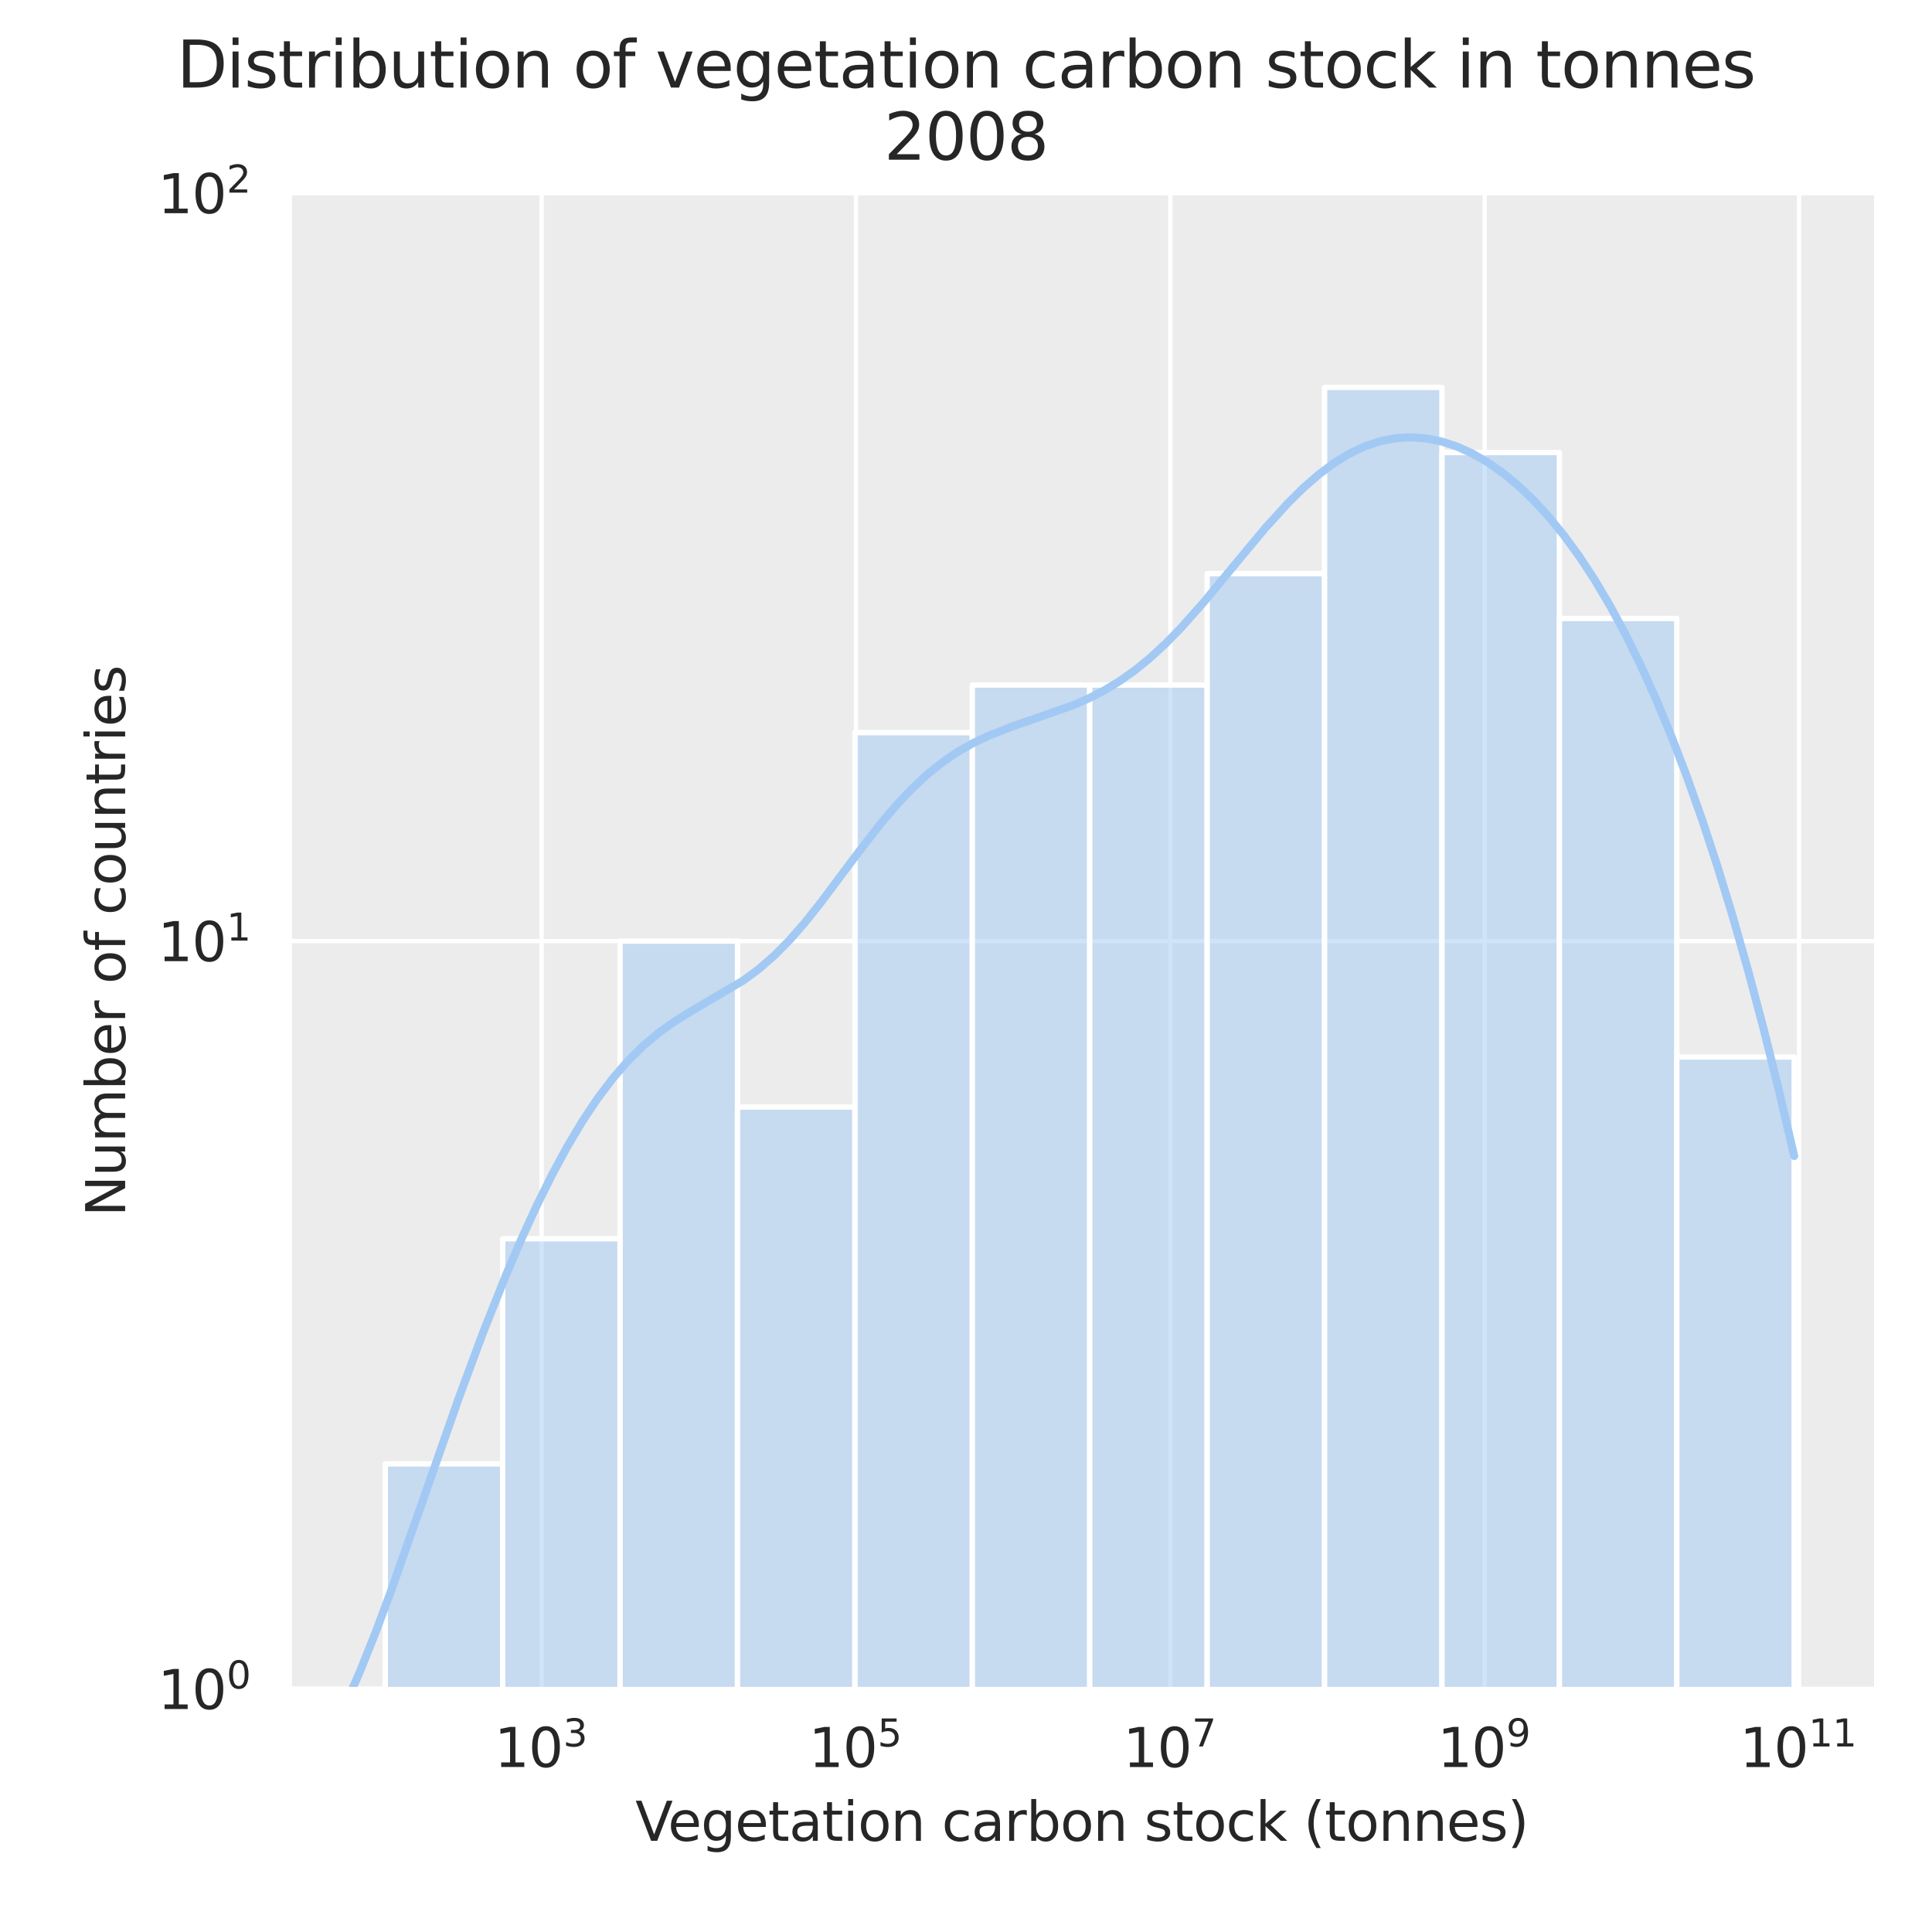 <?xml version="1.0" encoding="utf-8" standalone="no"?>
<!DOCTYPE svg PUBLIC "-//W3C//DTD SVG 1.1//EN"
  "http://www.w3.org/Graphics/SVG/1.1/DTD/svg11.dtd">
<svg xmlns:xlink="http://www.w3.org/1999/xlink" width="360pt" height="360pt" viewBox="0 0 360 360" xmlns="http://www.w3.org/2000/svg" version="1.1">
 <defs>
  <style type="text/css">*{stroke-linejoin: round; stroke-linecap: butt}</style>
 </defs>
 <g id="figure_1">
  <g id="patch_1">
   <path d="M 0 360 
L 360 360 
L 360 0 
L 0 0 
z
" style="fill: #ffffff"/>
  </g>
  <g id="axes_1">
   <g id="patch_2">
    <path d="M 54 314.728 
L 349.2 314.728 
L 349.2 36 
L 54 36 
z
" style="fill: #ececec"/>
   </g>
   <g id="matplotlib.axis_1">
    <g id="xtick_1">
     <g id="line2d_1">
      <path d="M 100.921 314.728 
L 100.921 36 
" clip-path="url(#p1e9023d0f6)" style="fill: none; stroke: #ffffff; stroke-width: 0.8; stroke-linecap: round"/>
     </g>
     <g id="text_1">
      <!-- $\mathdefault{10^{3}}$ -->
      <g style="fill: #262626" transform="translate(92.121 329.326)scale(0.1 -0.1)">
       <defs>
        <path id="DejaVuSans-31" d="M 794 531 
L 1825 531 
L 1825 4091 
L 703 3866 
L 703 4441 
L 1819 4666 
L 2450 4666 
L 2450 531 
L 3481 531 
L 3481 0 
L 794 0 
L 794 531 
z
" transform="scale(0.016)"/>
        <path id="DejaVuSans-30" d="M 2034 4250 
Q 1547 4250 1301 3770 
Q 1056 3291 1056 2328 
Q 1056 1369 1301 889 
Q 1547 409 2034 409 
Q 2525 409 2770 889 
Q 3016 1369 3016 2328 
Q 3016 3291 2770 3770 
Q 2525 4250 2034 4250 
z
M 2034 4750 
Q 2819 4750 3233 4129 
Q 3647 3509 3647 2328 
Q 3647 1150 3233 529 
Q 2819 -91 2034 -91 
Q 1250 -91 836 529 
Q 422 1150 422 2328 
Q 422 3509 836 4129 
Q 1250 4750 2034 4750 
z
" transform="scale(0.016)"/>
        <path id="DejaVuSans-33" d="M 2597 2516 
Q 3050 2419 3304 2112 
Q 3559 1806 3559 1356 
Q 3559 666 3084 287 
Q 2609 -91 1734 -91 
Q 1441 -91 1130 -33 
Q 819 25 488 141 
L 488 750 
Q 750 597 1062 519 
Q 1375 441 1716 441 
Q 2309 441 2620 675 
Q 2931 909 2931 1356 
Q 2931 1769 2642 2001 
Q 2353 2234 1838 2234 
L 1294 2234 
L 1294 2753 
L 1863 2753 
Q 2328 2753 2575 2939 
Q 2822 3125 2822 3475 
Q 2822 3834 2567 4026 
Q 2313 4219 1838 4219 
Q 1578 4219 1281 4162 
Q 984 4106 628 3988 
L 628 4550 
Q 988 4650 1302 4700 
Q 1616 4750 1894 4750 
Q 2613 4750 3031 4423 
Q 3450 4097 3450 3541 
Q 3450 3153 3228 2886 
Q 3006 2619 2597 2516 
z
" transform="scale(0.016)"/>
       </defs>
       <use xlink:href="#DejaVuSans-31" transform="translate(0 0.766)"/>
       <use xlink:href="#DejaVuSans-30" transform="translate(63.623 0.766)"/>
       <use xlink:href="#DejaVuSans-33" transform="translate(128.203 39.047)scale(0.7)"/>
      </g>
     </g>
    </g>
    <g id="xtick_2">
     <g id="line2d_2">
      <path d="M 159.497 314.728 
L 159.497 36 
" clip-path="url(#p1e9023d0f6)" style="fill: none; stroke: #ffffff; stroke-width: 0.8; stroke-linecap: round"/>
     </g>
     <g id="text_2">
      <!-- $\mathdefault{10^{5}}$ -->
      <g style="fill: #262626" transform="translate(150.697 329.326)scale(0.1 -0.1)">
       <defs>
        <path id="DejaVuSans-35" d="M 691 4666 
L 3169 4666 
L 3169 4134 
L 1269 4134 
L 1269 2991 
Q 1406 3038 1543 3061 
Q 1681 3084 1819 3084 
Q 2600 3084 3056 2656 
Q 3513 2228 3513 1497 
Q 3513 744 3044 326 
Q 2575 -91 1722 -91 
Q 1428 -91 1123 -41 
Q 819 9 494 109 
L 494 744 
Q 775 591 1075 516 
Q 1375 441 1709 441 
Q 2250 441 2565 725 
Q 2881 1009 2881 1497 
Q 2881 1984 2565 2268 
Q 2250 2553 1709 2553 
Q 1456 2553 1204 2497 
Q 953 2441 691 2322 
L 691 4666 
z
" transform="scale(0.016)"/>
       </defs>
       <use xlink:href="#DejaVuSans-31" transform="translate(0 0.684)"/>
       <use xlink:href="#DejaVuSans-30" transform="translate(63.623 0.684)"/>
       <use xlink:href="#DejaVuSans-35" transform="translate(128.203 38.966)scale(0.7)"/>
      </g>
     </g>
    </g>
    <g id="xtick_3">
     <g id="line2d_3">
      <path d="M 218.074 314.728 
L 218.074 36 
" clip-path="url(#p1e9023d0f6)" style="fill: none; stroke: #ffffff; stroke-width: 0.8; stroke-linecap: round"/>
     </g>
     <g id="text_3">
      <!-- $\mathdefault{10^{7}}$ -->
      <g style="fill: #262626" transform="translate(209.274 329.326)scale(0.1 -0.1)">
       <defs>
        <path id="DejaVuSans-37" d="M 525 4666 
L 3525 4666 
L 3525 4397 
L 1831 0 
L 1172 0 
L 2766 4134 
L 525 4134 
L 525 4666 
z
" transform="scale(0.016)"/>
       </defs>
       <use xlink:href="#DejaVuSans-31" transform="translate(0 0.684)"/>
       <use xlink:href="#DejaVuSans-30" transform="translate(63.623 0.684)"/>
       <use xlink:href="#DejaVuSans-37" transform="translate(128.203 38.966)scale(0.7)"/>
      </g>
     </g>
    </g>
    <g id="xtick_4">
     <g id="line2d_4">
      <path d="M 276.65 314.728 
L 276.65 36 
" clip-path="url(#p1e9023d0f6)" style="fill: none; stroke: #ffffff; stroke-width: 0.8; stroke-linecap: round"/>
     </g>
     <g id="text_4">
      <!-- $\mathdefault{10^{9}}$ -->
      <g style="fill: #262626" transform="translate(267.85 329.326)scale(0.1 -0.1)">
       <defs>
        <path id="DejaVuSans-39" d="M 703 97 
L 703 672 
Q 941 559 1184 500 
Q 1428 441 1663 441 
Q 2288 441 2617 861 
Q 2947 1281 2994 2138 
Q 2813 1869 2534 1725 
Q 2256 1581 1919 1581 
Q 1219 1581 811 2004 
Q 403 2428 403 3163 
Q 403 3881 828 4315 
Q 1253 4750 1959 4750 
Q 2769 4750 3195 4129 
Q 3622 3509 3622 2328 
Q 3622 1225 3098 567 
Q 2575 -91 1691 -91 
Q 1453 -91 1209 -44 
Q 966 3 703 97 
z
M 1959 2075 
Q 2384 2075 2632 2365 
Q 2881 2656 2881 3163 
Q 2881 3666 2632 3958 
Q 2384 4250 1959 4250 
Q 1534 4250 1286 3958 
Q 1038 3666 1038 3163 
Q 1038 2656 1286 2365 
Q 1534 2075 1959 2075 
z
" transform="scale(0.016)"/>
       </defs>
       <use xlink:href="#DejaVuSans-31" transform="translate(0 0.766)"/>
       <use xlink:href="#DejaVuSans-30" transform="translate(63.623 0.766)"/>
       <use xlink:href="#DejaVuSans-39" transform="translate(128.203 39.047)scale(0.7)"/>
      </g>
     </g>
    </g>
    <g id="xtick_5">
     <g id="line2d_5">
      <path d="M 335.226 314.728 
L 335.226 36 
" clip-path="url(#p1e9023d0f6)" style="fill: none; stroke: #ffffff; stroke-width: 0.8; stroke-linecap: round"/>
     </g>
     <g id="text_5">
      <!-- $\mathdefault{10^{11}}$ -->
      <g style="fill: #262626" transform="translate(324.176 329.326)scale(0.1 -0.1)">
       <use xlink:href="#DejaVuSans-31" transform="translate(0 0.684)"/>
       <use xlink:href="#DejaVuSans-30" transform="translate(63.623 0.684)"/>
       <use xlink:href="#DejaVuSans-31" transform="translate(128.203 38.966)scale(0.7)"/>
       <use xlink:href="#DejaVuSans-31" transform="translate(172.739 38.966)scale(0.7)"/>
      </g>
     </g>
    </g>
    <g id="text_6">
     <!-- Vegetation carbon stock (tonnes) -->
     <g style="fill: #262626" transform="translate(118.391 343.005)scale(0.1 -0.1)">
      <defs>
       <path id="DejaVuSans-56" d="M 1831 0 
L 50 4666 
L 709 4666 
L 2188 738 
L 3669 4666 
L 4325 4666 
L 2547 0 
L 1831 0 
z
" transform="scale(0.016)"/>
       <path id="DejaVuSans-65" d="M 3597 1894 
L 3597 1613 
L 953 1613 
Q 991 1019 1311 708 
Q 1631 397 2203 397 
Q 2534 397 2845 478 
Q 3156 559 3463 722 
L 3463 178 
Q 3153 47 2828 -22 
Q 2503 -91 2169 -91 
Q 1331 -91 842 396 
Q 353 884 353 1716 
Q 353 2575 817 3079 
Q 1281 3584 2069 3584 
Q 2775 3584 3186 3129 
Q 3597 2675 3597 1894 
z
M 3022 2063 
Q 3016 2534 2758 2815 
Q 2500 3097 2075 3097 
Q 1594 3097 1305 2825 
Q 1016 2553 972 2059 
L 3022 2063 
z
" transform="scale(0.016)"/>
       <path id="DejaVuSans-67" d="M 2906 1791 
Q 2906 2416 2648 2759 
Q 2391 3103 1925 3103 
Q 1463 3103 1205 2759 
Q 947 2416 947 1791 
Q 947 1169 1205 825 
Q 1463 481 1925 481 
Q 2391 481 2648 825 
Q 2906 1169 2906 1791 
z
M 3481 434 
Q 3481 -459 3084 -895 
Q 2688 -1331 1869 -1331 
Q 1566 -1331 1297 -1286 
Q 1028 -1241 775 -1147 
L 775 -588 
Q 1028 -725 1275 -790 
Q 1522 -856 1778 -856 
Q 2344 -856 2625 -561 
Q 2906 -266 2906 331 
L 2906 616 
Q 2728 306 2450 153 
Q 2172 0 1784 0 
Q 1141 0 747 490 
Q 353 981 353 1791 
Q 353 2603 747 3093 
Q 1141 3584 1784 3584 
Q 2172 3584 2450 3431 
Q 2728 3278 2906 2969 
L 2906 3500 
L 3481 3500 
L 3481 434 
z
" transform="scale(0.016)"/>
       <path id="DejaVuSans-74" d="M 1172 4494 
L 1172 3500 
L 2356 3500 
L 2356 3053 
L 1172 3053 
L 1172 1153 
Q 1172 725 1289 603 
Q 1406 481 1766 481 
L 2356 481 
L 2356 0 
L 1766 0 
Q 1100 0 847 248 
Q 594 497 594 1153 
L 594 3053 
L 172 3053 
L 172 3500 
L 594 3500 
L 594 4494 
L 1172 4494 
z
" transform="scale(0.016)"/>
       <path id="DejaVuSans-61" d="M 2194 1759 
Q 1497 1759 1228 1600 
Q 959 1441 959 1056 
Q 959 750 1161 570 
Q 1363 391 1709 391 
Q 2188 391 2477 730 
Q 2766 1069 2766 1631 
L 2766 1759 
L 2194 1759 
z
M 3341 1997 
L 3341 0 
L 2766 0 
L 2766 531 
Q 2569 213 2275 61 
Q 1981 -91 1556 -91 
Q 1019 -91 701 211 
Q 384 513 384 1019 
Q 384 1609 779 1909 
Q 1175 2209 1959 2209 
L 2766 2209 
L 2766 2266 
Q 2766 2663 2505 2880 
Q 2244 3097 1772 3097 
Q 1472 3097 1187 3025 
Q 903 2953 641 2809 
L 641 3341 
Q 956 3463 1253 3523 
Q 1550 3584 1831 3584 
Q 2591 3584 2966 3190 
Q 3341 2797 3341 1997 
z
" transform="scale(0.016)"/>
       <path id="DejaVuSans-69" d="M 603 3500 
L 1178 3500 
L 1178 0 
L 603 0 
L 603 3500 
z
M 603 4863 
L 1178 4863 
L 1178 4134 
L 603 4134 
L 603 4863 
z
" transform="scale(0.016)"/>
       <path id="DejaVuSans-6f" d="M 1959 3097 
Q 1497 3097 1228 2736 
Q 959 2375 959 1747 
Q 959 1119 1226 758 
Q 1494 397 1959 397 
Q 2419 397 2687 759 
Q 2956 1122 2956 1747 
Q 2956 2369 2687 2733 
Q 2419 3097 1959 3097 
z
M 1959 3584 
Q 2709 3584 3137 3096 
Q 3566 2609 3566 1747 
Q 3566 888 3137 398 
Q 2709 -91 1959 -91 
Q 1206 -91 779 398 
Q 353 888 353 1747 
Q 353 2609 779 3096 
Q 1206 3584 1959 3584 
z
" transform="scale(0.016)"/>
       <path id="DejaVuSans-6e" d="M 3513 2113 
L 3513 0 
L 2938 0 
L 2938 2094 
Q 2938 2591 2744 2837 
Q 2550 3084 2163 3084 
Q 1697 3084 1428 2787 
Q 1159 2491 1159 1978 
L 1159 0 
L 581 0 
L 581 3500 
L 1159 3500 
L 1159 2956 
Q 1366 3272 1645 3428 
Q 1925 3584 2291 3584 
Q 2894 3584 3203 3211 
Q 3513 2838 3513 2113 
z
" transform="scale(0.016)"/>
       <path id="DejaVuSans-20" transform="scale(0.016)"/>
       <path id="DejaVuSans-63" d="M 3122 3366 
L 3122 2828 
Q 2878 2963 2633 3030 
Q 2388 3097 2138 3097 
Q 1578 3097 1268 2742 
Q 959 2388 959 1747 
Q 959 1106 1268 751 
Q 1578 397 2138 397 
Q 2388 397 2633 464 
Q 2878 531 3122 666 
L 3122 134 
Q 2881 22 2623 -34 
Q 2366 -91 2075 -91 
Q 1284 -91 818 406 
Q 353 903 353 1747 
Q 353 2603 823 3093 
Q 1294 3584 2113 3584 
Q 2378 3584 2631 3529 
Q 2884 3475 3122 3366 
z
" transform="scale(0.016)"/>
       <path id="DejaVuSans-72" d="M 2631 2963 
Q 2534 3019 2420 3045 
Q 2306 3072 2169 3072 
Q 1681 3072 1420 2755 
Q 1159 2438 1159 1844 
L 1159 0 
L 581 0 
L 581 3500 
L 1159 3500 
L 1159 2956 
Q 1341 3275 1631 3429 
Q 1922 3584 2338 3584 
Q 2397 3584 2469 3576 
Q 2541 3569 2628 3553 
L 2631 2963 
z
" transform="scale(0.016)"/>
       <path id="DejaVuSans-62" d="M 3116 1747 
Q 3116 2381 2855 2742 
Q 2594 3103 2138 3103 
Q 1681 3103 1420 2742 
Q 1159 2381 1159 1747 
Q 1159 1113 1420 752 
Q 1681 391 2138 391 
Q 2594 391 2855 752 
Q 3116 1113 3116 1747 
z
M 1159 2969 
Q 1341 3281 1617 3432 
Q 1894 3584 2278 3584 
Q 2916 3584 3314 3078 
Q 3713 2572 3713 1747 
Q 3713 922 3314 415 
Q 2916 -91 2278 -91 
Q 1894 -91 1617 61 
Q 1341 213 1159 525 
L 1159 0 
L 581 0 
L 581 4863 
L 1159 4863 
L 1159 2969 
z
" transform="scale(0.016)"/>
       <path id="DejaVuSans-73" d="M 2834 3397 
L 2834 2853 
Q 2591 2978 2328 3040 
Q 2066 3103 1784 3103 
Q 1356 3103 1142 2972 
Q 928 2841 928 2578 
Q 928 2378 1081 2264 
Q 1234 2150 1697 2047 
L 1894 2003 
Q 2506 1872 2764 1633 
Q 3022 1394 3022 966 
Q 3022 478 2636 193 
Q 2250 -91 1575 -91 
Q 1294 -91 989 -36 
Q 684 19 347 128 
L 347 722 
Q 666 556 975 473 
Q 1284 391 1588 391 
Q 1994 391 2212 530 
Q 2431 669 2431 922 
Q 2431 1156 2273 1281 
Q 2116 1406 1581 1522 
L 1381 1569 
Q 847 1681 609 1914 
Q 372 2147 372 2553 
Q 372 3047 722 3315 
Q 1072 3584 1716 3584 
Q 2034 3584 2315 3537 
Q 2597 3491 2834 3397 
z
" transform="scale(0.016)"/>
       <path id="DejaVuSans-6b" d="M 581 4863 
L 1159 4863 
L 1159 1991 
L 2875 3500 
L 3609 3500 
L 1753 1863 
L 3688 0 
L 2938 0 
L 1159 1709 
L 1159 0 
L 581 0 
L 581 4863 
z
" transform="scale(0.016)"/>
       <path id="DejaVuSans-28" d="M 1984 4856 
Q 1566 4138 1362 3434 
Q 1159 2731 1159 2009 
Q 1159 1288 1364 580 
Q 1569 -128 1984 -844 
L 1484 -844 
Q 1016 -109 783 600 
Q 550 1309 550 2009 
Q 550 2706 781 3412 
Q 1013 4119 1484 4856 
L 1984 4856 
z
" transform="scale(0.016)"/>
       <path id="DejaVuSans-29" d="M 513 4856 
L 1013 4856 
Q 1481 4119 1714 3412 
Q 1947 2706 1947 2009 
Q 1947 1309 1714 600 
Q 1481 -109 1013 -844 
L 513 -844 
Q 928 -128 1133 580 
Q 1338 1288 1338 2009 
Q 1338 2731 1133 3434 
Q 928 4138 513 4856 
z
" transform="scale(0.016)"/>
      </defs>
      <use xlink:href="#DejaVuSans-56"/>
      <use xlink:href="#DejaVuSans-65" x="60.658"/>
      <use xlink:href="#DejaVuSans-67" x="122.182"/>
      <use xlink:href="#DejaVuSans-65" x="185.658"/>
      <use xlink:href="#DejaVuSans-74" x="247.182"/>
      <use xlink:href="#DejaVuSans-61" x="286.391"/>
      <use xlink:href="#DejaVuSans-74" x="347.67"/>
      <use xlink:href="#DejaVuSans-69" x="386.879"/>
      <use xlink:href="#DejaVuSans-6f" x="414.662"/>
      <use xlink:href="#DejaVuSans-6e" x="475.844"/>
      <use xlink:href="#DejaVuSans-20" x="539.223"/>
      <use xlink:href="#DejaVuSans-63" x="571.01"/>
      <use xlink:href="#DejaVuSans-61" x="625.99"/>
      <use xlink:href="#DejaVuSans-72" x="687.27"/>
      <use xlink:href="#DejaVuSans-62" x="728.383"/>
      <use xlink:href="#DejaVuSans-6f" x="791.859"/>
      <use xlink:href="#DejaVuSans-6e" x="853.041"/>
      <use xlink:href="#DejaVuSans-20" x="916.42"/>
      <use xlink:href="#DejaVuSans-73" x="948.207"/>
      <use xlink:href="#DejaVuSans-74" x="1000.307"/>
      <use xlink:href="#DejaVuSans-6f" x="1039.516"/>
      <use xlink:href="#DejaVuSans-63" x="1100.697"/>
      <use xlink:href="#DejaVuSans-6b" x="1155.678"/>
      <use xlink:href="#DejaVuSans-20" x="1213.588"/>
      <use xlink:href="#DejaVuSans-28" x="1245.375"/>
      <use xlink:href="#DejaVuSans-74" x="1284.389"/>
      <use xlink:href="#DejaVuSans-6f" x="1323.598"/>
      <use xlink:href="#DejaVuSans-6e" x="1384.779"/>
      <use xlink:href="#DejaVuSans-6e" x="1448.158"/>
      <use xlink:href="#DejaVuSans-65" x="1511.537"/>
      <use xlink:href="#DejaVuSans-73" x="1573.061"/>
      <use xlink:href="#DejaVuSans-29" x="1625.16"/>
     </g>
    </g>
   </g>
   <g id="matplotlib.axis_2">
    <g id="ytick_1">
     <g id="line2d_6">
      <path d="M 54 314.728 
L 349.2 314.728 
" clip-path="url(#p1e9023d0f6)" style="fill: none; stroke: #ffffff; stroke-width: 0.8; stroke-linecap: round"/>
     </g>
     <g id="text_7">
      <!-- $\mathdefault{10^{0}}$ -->
      <g style="fill: #262626" transform="translate(29.4 318.527)scale(0.1 -0.1)">
       <use xlink:href="#DejaVuSans-31" transform="translate(0 0.766)"/>
       <use xlink:href="#DejaVuSans-30" transform="translate(63.623 0.766)"/>
       <use xlink:href="#DejaVuSans-30" transform="translate(128.203 39.047)scale(0.7)"/>
      </g>
     </g>
    </g>
    <g id="ytick_2">
     <g id="line2d_7">
      <path d="M 54 175.364 
L 349.2 175.364 
" clip-path="url(#p1e9023d0f6)" style="fill: none; stroke: #ffffff; stroke-width: 0.8; stroke-linecap: round"/>
     </g>
     <g id="text_8">
      <!-- $\mathdefault{10^{1}}$ -->
      <g style="fill: #262626" transform="translate(29.4 179.163)scale(0.1 -0.1)">
       <use xlink:href="#DejaVuSans-31" transform="translate(0 0.684)"/>
       <use xlink:href="#DejaVuSans-30" transform="translate(63.623 0.684)"/>
       <use xlink:href="#DejaVuSans-31" transform="translate(128.203 38.966)scale(0.7)"/>
      </g>
     </g>
    </g>
    <g id="ytick_3">
     <g id="line2d_8">
      <path d="M 54 36 
L 349.2 36 
" clip-path="url(#p1e9023d0f6)" style="fill: none; stroke: #ffffff; stroke-width: 0.8; stroke-linecap: round"/>
     </g>
     <g id="text_9">
      <!-- $\mathdefault{10^{2}}$ -->
      <g style="fill: #262626" transform="translate(29.4 39.799)scale(0.1 -0.1)">
       <defs>
        <path id="DejaVuSans-32" d="M 1228 531 
L 3431 531 
L 3431 0 
L 469 0 
L 469 531 
Q 828 903 1448 1529 
Q 2069 2156 2228 2338 
Q 2531 2678 2651 2914 
Q 2772 3150 2772 3378 
Q 2772 3750 2511 3984 
Q 2250 4219 1831 4219 
Q 1534 4219 1204 4116 
Q 875 4013 500 3803 
L 500 4441 
Q 881 4594 1212 4672 
Q 1544 4750 1819 4750 
Q 2544 4750 2975 4387 
Q 3406 4025 3406 3419 
Q 3406 3131 3298 2873 
Q 3191 2616 2906 2266 
Q 2828 2175 2409 1742 
Q 1991 1309 1228 531 
z
" transform="scale(0.016)"/>
       </defs>
       <use xlink:href="#DejaVuSans-31" transform="translate(0 0.766)"/>
       <use xlink:href="#DejaVuSans-30" transform="translate(63.623 0.766)"/>
       <use xlink:href="#DejaVuSans-32" transform="translate(128.203 39.047)scale(0.7)"/>
      </g>
     </g>
    </g>
    <g id="ytick_4"/>
    <g id="ytick_5"/>
    <g id="ytick_6"/>
    <g id="ytick_7"/>
    <g id="ytick_8"/>
    <g id="ytick_9"/>
    <g id="ytick_10"/>
    <g id="ytick_11"/>
    <g id="ytick_12"/>
    <g id="ytick_13"/>
    <g id="ytick_14"/>
    <g id="ytick_15"/>
    <g id="ytick_16"/>
    <g id="ytick_17"/>
    <g id="ytick_18"/>
    <g id="ytick_19"/>
    <g id="text_10">
     <!-- Number of countries -->
     <g style="fill: #262626" transform="translate(23.32 226.68)rotate(-90)scale(0.1 -0.1)">
      <defs>
       <path id="DejaVuSans-4e" d="M 628 4666 
L 1478 4666 
L 3547 763 
L 3547 4666 
L 4159 4666 
L 4159 0 
L 3309 0 
L 1241 3903 
L 1241 0 
L 628 0 
L 628 4666 
z
" transform="scale(0.016)"/>
       <path id="DejaVuSans-75" d="M 544 1381 
L 544 3500 
L 1119 3500 
L 1119 1403 
Q 1119 906 1312 657 
Q 1506 409 1894 409 
Q 2359 409 2629 706 
Q 2900 1003 2900 1516 
L 2900 3500 
L 3475 3500 
L 3475 0 
L 2900 0 
L 2900 538 
Q 2691 219 2414 64 
Q 2138 -91 1772 -91 
Q 1169 -91 856 284 
Q 544 659 544 1381 
z
M 1991 3584 
L 1991 3584 
z
" transform="scale(0.016)"/>
       <path id="DejaVuSans-6d" d="M 3328 2828 
Q 3544 3216 3844 3400 
Q 4144 3584 4550 3584 
Q 5097 3584 5394 3201 
Q 5691 2819 5691 2113 
L 5691 0 
L 5113 0 
L 5113 2094 
Q 5113 2597 4934 2840 
Q 4756 3084 4391 3084 
Q 3944 3084 3684 2787 
Q 3425 2491 3425 1978 
L 3425 0 
L 2847 0 
L 2847 2094 
Q 2847 2600 2669 2842 
Q 2491 3084 2119 3084 
Q 1678 3084 1418 2786 
Q 1159 2488 1159 1978 
L 1159 0 
L 581 0 
L 581 3500 
L 1159 3500 
L 1159 2956 
Q 1356 3278 1631 3431 
Q 1906 3584 2284 3584 
Q 2666 3584 2933 3390 
Q 3200 3197 3328 2828 
z
" transform="scale(0.016)"/>
       <path id="DejaVuSans-66" d="M 2375 4863 
L 2375 4384 
L 1825 4384 
Q 1516 4384 1395 4259 
Q 1275 4134 1275 3809 
L 1275 3500 
L 2222 3500 
L 2222 3053 
L 1275 3053 
L 1275 0 
L 697 0 
L 697 3053 
L 147 3053 
L 147 3500 
L 697 3500 
L 697 3744 
Q 697 4328 969 4595 
Q 1241 4863 1831 4863 
L 2375 4863 
z
" transform="scale(0.016)"/>
      </defs>
      <use xlink:href="#DejaVuSans-4e"/>
      <use xlink:href="#DejaVuSans-75" x="74.805"/>
      <use xlink:href="#DejaVuSans-6d" x="138.184"/>
      <use xlink:href="#DejaVuSans-62" x="235.596"/>
      <use xlink:href="#DejaVuSans-65" x="299.072"/>
      <use xlink:href="#DejaVuSans-72" x="360.596"/>
      <use xlink:href="#DejaVuSans-20" x="401.709"/>
      <use xlink:href="#DejaVuSans-6f" x="433.496"/>
      <use xlink:href="#DejaVuSans-66" x="494.678"/>
      <use xlink:href="#DejaVuSans-20" x="529.883"/>
      <use xlink:href="#DejaVuSans-63" x="561.67"/>
      <use xlink:href="#DejaVuSans-6f" x="616.65"/>
      <use xlink:href="#DejaVuSans-75" x="677.832"/>
      <use xlink:href="#DejaVuSans-6e" x="741.211"/>
      <use xlink:href="#DejaVuSans-74" x="804.59"/>
      <use xlink:href="#DejaVuSans-72" x="843.799"/>
      <use xlink:href="#DejaVuSans-69" x="884.912"/>
      <use xlink:href="#DejaVuSans-65" x="912.695"/>
      <use xlink:href="#DejaVuSans-73" x="974.219"/>
     </g>
    </g>
   </g>
   <g id="patch_3">
    <path d="M 49.91 139678.728 
L 71.788 139678.728 
L 71.788 314.728 
L 49.91 314.728 
z
" clip-path="url(#p1e9023d0f6)" style="fill: #a1c9f4; fill-opacity: 0.5; stroke: #ffffff; stroke-linejoin: miter"/>
   </g>
   <g id="patch_4">
    <path d="M 71.788 139678.728 
L 93.666 139678.728 
L 93.666 272.775 
L 71.788 272.775 
z
" clip-path="url(#p1e9023d0f6)" style="fill: #a1c9f4; fill-opacity: 0.5; stroke: #ffffff; stroke-linejoin: miter"/>
   </g>
   <g id="patch_5">
    <path d="M 93.666 139678.728 
L 115.544 139678.728 
L 115.544 230.823 
L 93.666 230.823 
z
" clip-path="url(#p1e9023d0f6)" style="fill: #a1c9f4; fill-opacity: 0.5; stroke: #ffffff; stroke-linejoin: miter"/>
   </g>
   <g id="patch_6">
    <path d="M 115.544 139678.728 
L 137.421 139678.728 
L 137.421 175.364 
L 115.544 175.364 
z
" clip-path="url(#p1e9023d0f6)" style="fill: #a1c9f4; fill-opacity: 0.5; stroke: #ffffff; stroke-linejoin: miter"/>
   </g>
   <g id="patch_7">
    <path d="M 137.421 139678.728 
L 159.299 139678.728 
L 159.299 206.282 
L 137.421 206.282 
z
" clip-path="url(#p1e9023d0f6)" style="fill: #a1c9f4; fill-opacity: 0.5; stroke: #ffffff; stroke-linejoin: miter"/>
   </g>
   <g id="patch_8">
    <path d="M 159.299 139678.728 
L 181.177 139678.728 
L 181.177 136.516 
L 159.299 136.516 
z
" clip-path="url(#p1e9023d0f6)" style="fill: #a1c9f4; fill-opacity: 0.5; stroke: #ffffff; stroke-linejoin: miter"/>
   </g>
   <g id="patch_9">
    <path d="M 181.177 139678.728 
L 203.055 139678.728 
L 203.055 127.643 
L 181.177 127.643 
z
" clip-path="url(#p1e9023d0f6)" style="fill: #a1c9f4; fill-opacity: 0.5; stroke: #ffffff; stroke-linejoin: miter"/>
   </g>
   <g id="patch_10">
    <path d="M 203.055 139678.728 
L 224.933 139678.728 
L 224.933 127.643 
L 203.055 127.643 
z
" clip-path="url(#p1e9023d0f6)" style="fill: #a1c9f4; fill-opacity: 0.5; stroke: #ffffff; stroke-linejoin: miter"/>
   </g>
   <g id="patch_11">
    <path d="M 224.933 139678.728 
L 246.81 139678.728 
L 246.81 106.886 
L 224.933 106.886 
z
" clip-path="url(#p1e9023d0f6)" style="fill: #a1c9f4; fill-opacity: 0.5; stroke: #ffffff; stroke-linejoin: miter"/>
   </g>
   <g id="patch_12">
    <path d="M 246.81 139678.728 
L 268.688 139678.728 
L 268.688 72.184 
L 246.81 72.184 
z
" clip-path="url(#p1e9023d0f6)" style="fill: #a1c9f4; fill-opacity: 0.5; stroke: #ffffff; stroke-linejoin: miter"/>
   </g>
   <g id="patch_13">
    <path d="M 268.688 139678.728 
L 290.566 139678.728 
L 290.566 84.33 
L 268.688 84.33 
z
" clip-path="url(#p1e9023d0f6)" style="fill: #a1c9f4; fill-opacity: 0.5; stroke: #ffffff; stroke-linejoin: miter"/>
   </g>
   <g id="patch_14">
    <path d="M 290.566 139678.728 
L 312.444 139678.728 
L 312.444 115.247 
L 290.566 115.247 
z
" clip-path="url(#p1e9023d0f6)" style="fill: #a1c9f4; fill-opacity: 0.5; stroke: #ffffff; stroke-linejoin: miter"/>
   </g>
   <g id="patch_15">
    <path d="M 312.444 139678.728 
L 334.322 139678.728 
L 334.322 196.952 
L 312.444 196.952 
z
" clip-path="url(#p1e9023d0f6)" style="fill: #a1c9f4; fill-opacity: 0.5; stroke: #ffffff; stroke-linejoin: miter"/>
   </g>
   <g id="line2d_9">
    <path d="M 49.91 342.499 
L 58.485 328.94 
L 61.344 323.781 
L 64.202 317.985 
L 67.061 311.495 
L 69.919 304.355 
L 72.777 296.689 
L 78.494 280.448 
L 85.64 260.085 
L 89.928 248.528 
L 94.215 237.749 
L 97.074 231.067 
L 99.932 224.823 
L 102.791 219.044 
L 105.649 213.75 
L 108.507 208.957 
L 111.366 204.671 
L 114.224 200.894 
L 117.083 197.611 
L 119.941 194.795 
L 122.799 192.399 
L 125.658 190.356 
L 128.516 188.576 
L 138.521 182.687 
L 141.379 180.577 
L 144.238 178.094 
L 147.096 175.206 
L 149.954 171.935 
L 152.813 168.353 
L 159.959 158.804 
L 164.246 153.301 
L 167.105 149.947 
L 169.963 146.924 
L 172.822 144.265 
L 175.68 141.977 
L 178.538 140.043 
L 181.397 138.425 
L 184.255 137.071 
L 188.543 135.398 
L 199.976 131.4 
L 202.835 130.149 
L 205.693 128.684 
L 208.552 126.96 
L 211.41 124.945 
L 214.268 122.621 
L 217.127 119.989 
L 219.985 117.069 
L 224.273 112.243 
L 229.99 105.329 
L 235.707 98.465 
L 239.994 93.742 
L 242.853 90.923 
L 245.711 88.428 
L 248.569 86.292 
L 251.428 84.539 
L 254.286 83.182 
L 257.145 82.223 
L 260.003 81.659 
L 262.861 81.483 
L 265.72 81.686 
L 268.578 82.257 
L 271.437 83.188 
L 274.295 84.474 
L 277.153 86.113 
L 280.012 88.107 
L 282.87 90.461 
L 285.729 93.185 
L 288.587 96.292 
L 291.445 99.798 
L 294.304 103.72 
L 297.162 108.079 
L 300.021 112.896 
L 302.879 118.193 
L 305.737 123.996 
L 308.596 130.327 
L 311.454 137.213 
L 314.313 144.68 
L 317.171 152.754 
L 320.03 161.462 
L 322.888 170.83 
L 325.746 180.884 
L 328.605 191.648 
L 331.463 203.146 
L 334.322 215.401 
L 334.322 215.401 
" clip-path="url(#p1e9023d0f6)" style="fill: none; stroke: #a1c9f4; stroke-width: 1.5; stroke-linecap: round"/>
   </g>
   <g id="patch_16">
    <path d="M 54 314.728 
L 54 36 
" style="fill: none; stroke: #ffffff; stroke-width: 0.8; stroke-linejoin: miter; stroke-linecap: square"/>
   </g>
   <g id="patch_17">
    <path d="M 54 314.728 
L 349.2 314.728 
" style="fill: none; stroke: #ffffff; stroke-width: 0.8; stroke-linejoin: miter; stroke-linecap: square"/>
   </g>
  </g>
  <g id="text_11">
   <!-- Distribution of vegetation carbon stock in tonnes -->
   <g style="fill: #262626" transform="translate(32.944 16.318)scale(0.12 -0.12)">
    <defs>
     <path id="DejaVuSans-44" d="M 1259 4147 
L 1259 519 
L 2022 519 
Q 2988 519 3436 956 
Q 3884 1394 3884 2338 
Q 3884 3275 3436 3711 
Q 2988 4147 2022 4147 
L 1259 4147 
z
M 628 4666 
L 1925 4666 
Q 3281 4666 3915 4102 
Q 4550 3538 4550 2338 
Q 4550 1131 3912 565 
Q 3275 0 1925 0 
L 628 0 
L 628 4666 
z
" transform="scale(0.016)"/>
     <path id="DejaVuSans-76" d="M 191 3500 
L 800 3500 
L 1894 563 
L 2988 3500 
L 3597 3500 
L 2284 0 
L 1503 0 
L 191 3500 
z
" transform="scale(0.016)"/>
    </defs>
    <use xlink:href="#DejaVuSans-44"/>
    <use xlink:href="#DejaVuSans-69" x="77.002"/>
    <use xlink:href="#DejaVuSans-73" x="104.785"/>
    <use xlink:href="#DejaVuSans-74" x="156.885"/>
    <use xlink:href="#DejaVuSans-72" x="196.094"/>
    <use xlink:href="#DejaVuSans-69" x="237.207"/>
    <use xlink:href="#DejaVuSans-62" x="264.99"/>
    <use xlink:href="#DejaVuSans-75" x="328.467"/>
    <use xlink:href="#DejaVuSans-74" x="391.846"/>
    <use xlink:href="#DejaVuSans-69" x="431.055"/>
    <use xlink:href="#DejaVuSans-6f" x="458.838"/>
    <use xlink:href="#DejaVuSans-6e" x="520.02"/>
    <use xlink:href="#DejaVuSans-20" x="583.398"/>
    <use xlink:href="#DejaVuSans-6f" x="615.186"/>
    <use xlink:href="#DejaVuSans-66" x="676.367"/>
    <use xlink:href="#DejaVuSans-20" x="711.572"/>
    <use xlink:href="#DejaVuSans-76" x="743.359"/>
    <use xlink:href="#DejaVuSans-65" x="802.539"/>
    <use xlink:href="#DejaVuSans-67" x="864.062"/>
    <use xlink:href="#DejaVuSans-65" x="927.539"/>
    <use xlink:href="#DejaVuSans-74" x="989.062"/>
    <use xlink:href="#DejaVuSans-61" x="1028.271"/>
    <use xlink:href="#DejaVuSans-74" x="1089.551"/>
    <use xlink:href="#DejaVuSans-69" x="1128.76"/>
    <use xlink:href="#DejaVuSans-6f" x="1156.543"/>
    <use xlink:href="#DejaVuSans-6e" x="1217.725"/>
    <use xlink:href="#DejaVuSans-20" x="1281.104"/>
    <use xlink:href="#DejaVuSans-63" x="1312.891"/>
    <use xlink:href="#DejaVuSans-61" x="1367.871"/>
    <use xlink:href="#DejaVuSans-72" x="1429.15"/>
    <use xlink:href="#DejaVuSans-62" x="1470.264"/>
    <use xlink:href="#DejaVuSans-6f" x="1533.74"/>
    <use xlink:href="#DejaVuSans-6e" x="1594.922"/>
    <use xlink:href="#DejaVuSans-20" x="1658.301"/>
    <use xlink:href="#DejaVuSans-73" x="1690.088"/>
    <use xlink:href="#DejaVuSans-74" x="1742.188"/>
    <use xlink:href="#DejaVuSans-6f" x="1781.396"/>
    <use xlink:href="#DejaVuSans-63" x="1842.578"/>
    <use xlink:href="#DejaVuSans-6b" x="1897.559"/>
    <use xlink:href="#DejaVuSans-20" x="1955.469"/>
    <use xlink:href="#DejaVuSans-69" x="1987.256"/>
    <use xlink:href="#DejaVuSans-6e" x="2015.039"/>
    <use xlink:href="#DejaVuSans-20" x="2078.418"/>
    <use xlink:href="#DejaVuSans-74" x="2110.205"/>
    <use xlink:href="#DejaVuSans-6f" x="2149.414"/>
    <use xlink:href="#DejaVuSans-6e" x="2210.596"/>
    <use xlink:href="#DejaVuSans-6e" x="2273.975"/>
    <use xlink:href="#DejaVuSans-65" x="2337.354"/>
    <use xlink:href="#DejaVuSans-73" x="2398.877"/>
   </g>
   <!-- 2008 -->
   <g style="fill: #262626" transform="translate(164.73 29.756)scale(0.12 -0.12)">
    <defs>
     <path id="DejaVuSans-38" d="M 2034 2216 
Q 1584 2216 1326 1975 
Q 1069 1734 1069 1313 
Q 1069 891 1326 650 
Q 1584 409 2034 409 
Q 2484 409 2743 651 
Q 3003 894 3003 1313 
Q 3003 1734 2745 1975 
Q 2488 2216 2034 2216 
z
M 1403 2484 
Q 997 2584 770 2862 
Q 544 3141 544 3541 
Q 544 4100 942 4425 
Q 1341 4750 2034 4750 
Q 2731 4750 3128 4425 
Q 3525 4100 3525 3541 
Q 3525 3141 3298 2862 
Q 3072 2584 2669 2484 
Q 3125 2378 3379 2068 
Q 3634 1759 3634 1313 
Q 3634 634 3220 271 
Q 2806 -91 2034 -91 
Q 1263 -91 848 271 
Q 434 634 434 1313 
Q 434 1759 690 2068 
Q 947 2378 1403 2484 
z
M 1172 3481 
Q 1172 3119 1398 2916 
Q 1625 2713 2034 2713 
Q 2441 2713 2670 2916 
Q 2900 3119 2900 3481 
Q 2900 3844 2670 4047 
Q 2441 4250 2034 4250 
Q 1625 4250 1398 4047 
Q 1172 3844 1172 3481 
z
" transform="scale(0.016)"/>
    </defs>
    <use xlink:href="#DejaVuSans-32"/>
    <use xlink:href="#DejaVuSans-30" x="63.623"/>
    <use xlink:href="#DejaVuSans-30" x="127.246"/>
    <use xlink:href="#DejaVuSans-38" x="190.869"/>
   </g>
  </g>
 </g>
 <defs>
  <clipPath id="p1e9023d0f6">
   <rect x="54" y="36" width="295.2" height="278.728"/>
  </clipPath>
 </defs>
</svg>
